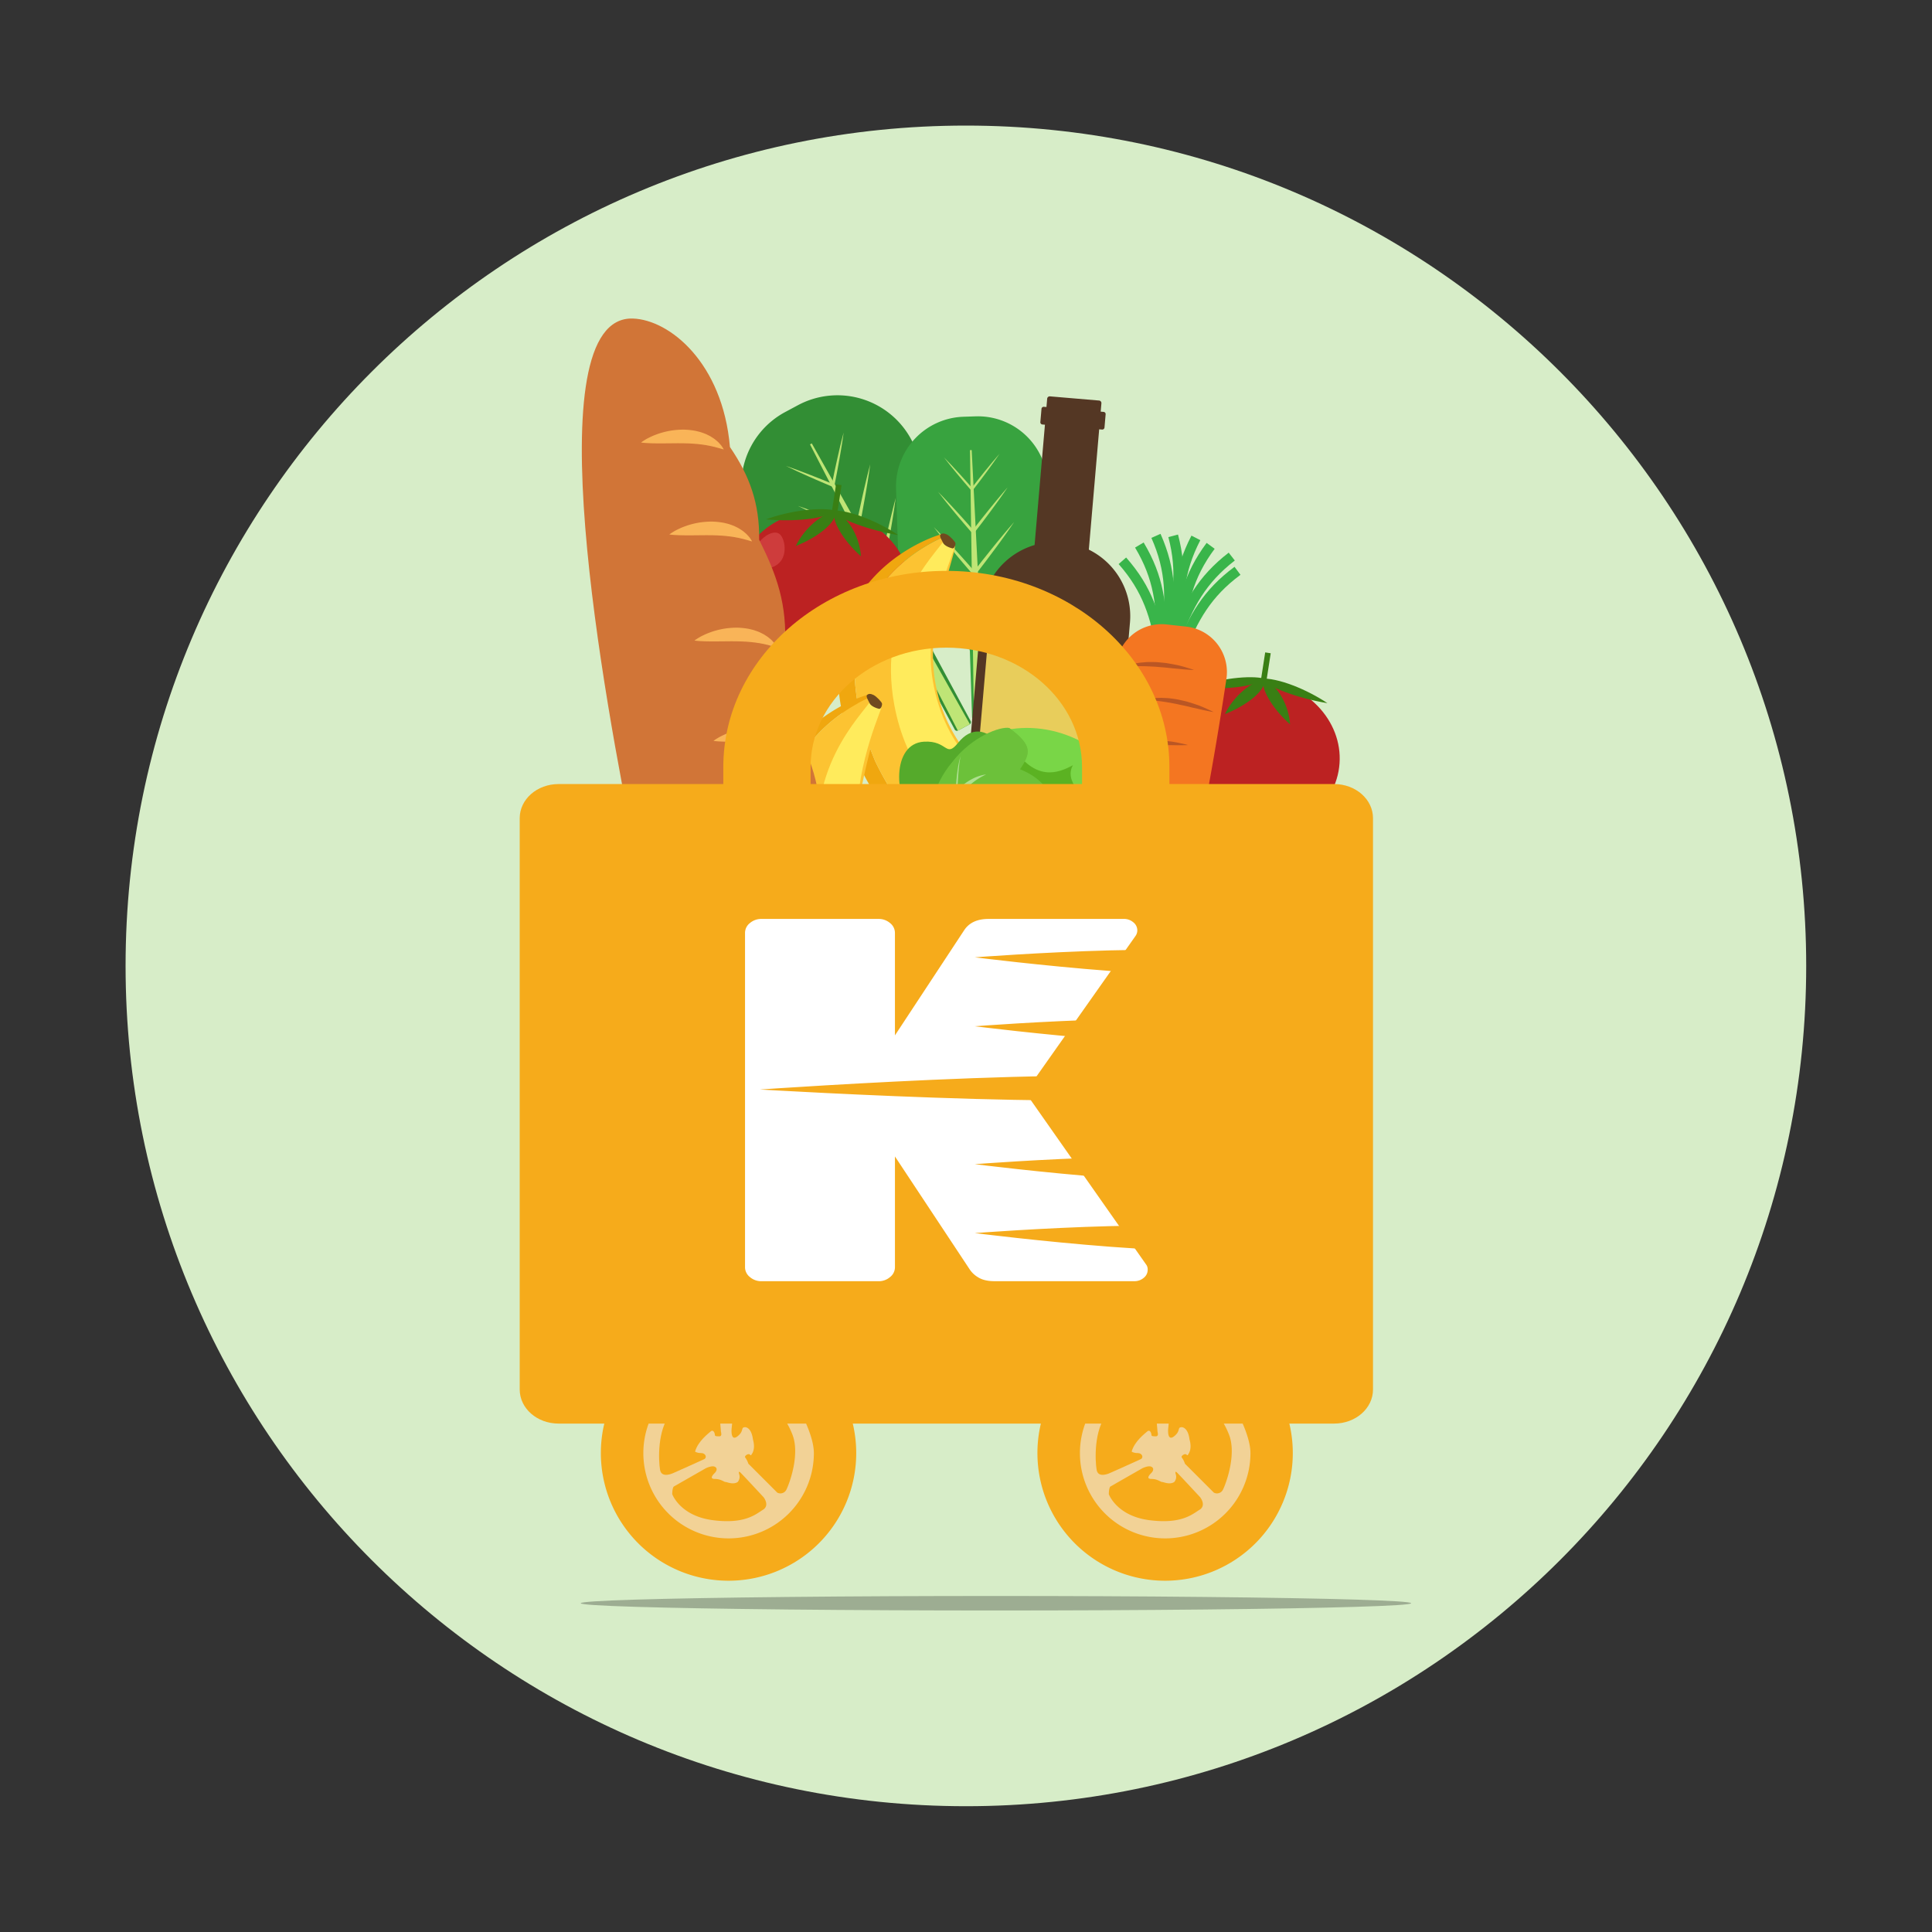 <svg xmlns="http://www.w3.org/2000/svg" xmlns:xlink="http://www.w3.org/1999/xlink" width="360" height="360" viewBox="0 0 1000 1000">
  <rect x="0" y="0" width="1000" height="1000" fill="#333333" stroke="none"/>
  <defs>
    <style>
      .cls-1 {
        clip-path: url(#clip-Green_Step_2_);
      }

      .cls-2 {
        fill: #d7edc8;
      }

      .cls-3 {
        fill: #328e34;
      }

      .cls-4 {
        fill: #bfe576;
      }

      .cls-5 {
        fill: #38a33f;
      }

      .cls-6 {
        fill: #bc2222;
      }

      .cls-7 {
        fill: #397f14;
      }

      .cls-8 {
        fill: #ce3c3c;
      }

      .cls-9 {
        fill: #543724;
      }

      .cls-10 {
        fill: #e8cd5b;
      }

      .cls-11 {
        fill: #ffe35a;
      }

      .cls-12 {
        fill: #f0a70f;
      }

      .cls-13 {
        fill: #fcc332;
      }

      .cls-14 {
        fill: #ffeb5c;
      }

      .cls-15 {
        fill: #704a1f;
      }

      .cls-16 {
        fill: #39b54a;
      }

      .cls-17 {
        fill: #f47621;
      }

      .cls-18 {
        fill: #ba5624;
      }

      .cls-19 {
        fill: #d17537;
      }

      .cls-20 {
        fill: #f9b458;
      }

      .cls-21 {
        fill: #55aa2b;
      }

      .cls-22 {
        fill: #79d647;
      }

      .cls-23 {
        fill: #5bb222;
      }

      .cls-24 {
        fill: #6cc13a;
      }

      .cls-25 {
        fill: #aee090;
      }

      .cls-26, .cls-31 {
        fill: #FFFFFF;
      }

      .cls-26 {
        stroke: #1B9BD9;
        stroke-miterlimit: 10;
        stroke-width: 1.099px;
      }

      .cls-27 {
        fill: #f6ab1b;
      }

      .cls-28 {
        fill: #f2d296;
      }

      .cls-29 {
        fill: rgba(0,0,0,0.27);
      }

      .cls-30 {
        fill: #F6AB1B;
      }

      .cls-32 {
        fill: #F6AB1B;
      }
    </style>
    <clipPath id="clip-Green_Step_2_">
      <rect width="1000" height="1000"/>
    </clipPath>
  </defs>
  <g id="Green_Step_2_" data-name="Green Step_2 " class="cls-1">
    <path id="Path_520" data-name="Path 520" class="cls-2" d="M711.452,789.4c0,240.212-194.731,434.943-434.943,434.943S-158.434,1029.607-158.434,789.4,36.3,354.452,276.509,354.452,711.452,549.183,711.452,789.4" transform="translate(223.434 -289.452)"/>
    <g id="Group_444" data-name="Group 444" transform="matrix(0.998, -0.07, 0.07, 0.998, 269.969, 168.814)">
      <g id="Group_412" data-name="Group 412" transform="translate(107.51 47.003)">
        <g id="Group_400" data-name="Group 400" transform="translate(0 0)">
          <path id="Path_522" data-name="Path 522" class="cls-3" d="M32.209,3.819,25.48,6.843A43.047,43.047,0,0,0,3.832,63.852L19.6,98.726C39.808,143.4,82.3,137.4,82.3,137.4a4.656,4.656,0,0,1,2.343,2.331l16.794,37.131a1.273,1.273,0,0,0,1.682.635l6.189-2.781a1.267,1.267,0,0,0,.636-1.677L93.2,136.022a4.637,4.637,0,0,1-.2-3.282s33.926-24.387,12.18-72.467L89.4,25.4A43.3,43.3,0,0,0,32.209,3.819Z" transform="translate(0 0)"/>
          <g id="Group_391" data-name="Group 391" transform="translate(37.055 24.015)">
            <g id="Group_390" data-name="Group 390" transform="translate(0)">
              <path id="Path_523" data-name="Path 523" class="cls-4" d="M.967,0,72.4,150.631l-6.457,2.9L0,.435Z" transform="translate(0)"/>
            </g>
          </g>
          <g id="Group_393" data-name="Group 393" transform="translate(23.796 19.561)">
            <g id="Group_392" data-name="Group 392" transform="translate(0)">
              <path id="Path_524" data-name="Path 524" class="cls-4" d="M0,15.107c2.04.853,4.056,1.757,6.07,2.661s4.017,1.834,6.01,2.781,3.985,1.9,5.972,2.856,3.958,1.95,5.939,2.923l-1,.443c.61-2.248,1.247-4.488,1.869-6.732.653-2.236,1.282-4.478,1.957-6.708s1.348-4.46,2.044-6.684l1.071-3.329Q30.481,1.654,31.054,0q-.349,1.715-.728,3.422l-.774,3.41c-.534,2.268-1.078,4.534-1.645,6.793s-1.155,4.513-1.733,6.769c-.608,2.248-1.2,4.5-1.82,6.745l-.23.832-.765-.39c-1.966-1-3.941-1.983-5.9-3s-3.921-2.025-5.866-3.068C9.643,20.485,7.7,19.428,5.767,18.369S1.905,16.229,0,15.107Z" transform="translate(0)"/>
            </g>
          </g>
          <g id="Group_395" data-name="Group 395" transform="translate(28.622 36.907)">
            <g id="Group_394" data-name="Group 394">
              <path id="Path_525" data-name="Path 525" class="cls-4" d="M0,18.878q1.909.805,3.8,1.638L7.584,22.2l3.762,1.723c1.257.57,2.5,1.167,3.748,1.751s2.5,1.167,3.737,1.771l3.725,1.8c1.244.593,2.477,1.209,3.713,1.819l3.707,1.833-1.244.553c.371-1.407.777-2.8,1.163-4.207l1.173-4.2c.815-2.794,1.6-5.6,2.445-8.382l1.259-4.181L36.065,8.3,37.4,4.144Q38.081,2.067,38.8,0q-.436,2.143-.91,4.275l-.966,4.261-1.01,4.248-1.046,4.239c-.693,2.827-1.443,5.638-2.164,8.457L31.57,29.7c-.382,1.4-.744,2.813-1.141,4.213l-.294,1.034-.95-.481L25.5,32.594c-1.229-.623-2.461-1.241-3.682-1.881l-3.67-1.9c-1.226-.63-2.439-1.285-3.658-1.929s-2.439-1.286-3.647-1.949L7.207,22.954,3.592,20.939Q1.786,19.927,0,18.878Z"/>
            </g>
          </g>
          <g id="Group_397" data-name="Group 397" transform="translate(34.554 55.201)">
            <g id="Group_396" data-name="Group 396" transform="translate(0)">
              <path id="Path_526" data-name="Path 526" class="cls-4" d="M0,21.8q2.2.93,4.393,1.892c1.461.637,2.91,1.3,4.366,1.947L13.1,27.627c1.45.659,2.885,1.348,4.327,2.023S20.315,31,21.745,31.7l4.3,2.074c1.437.685,2.861,1.4,4.288,2.1l4.28,2.116-1.436.638c.428-1.625.9-3.238,1.343-4.858l1.355-4.855,1.4-4.842c.466-1.614.933-3.229,1.422-4.837L40.152,14.4l1.5-4.817.77-2.4.776-2.4Q43.976,2.386,44.8,0q-.5,2.475-1.05,4.938L43.2,7.4l-.561,2.459-1.166,4.906-1.208,4.895c-.4,1.633-.818,3.26-1.24,4.886l-1.26,4.88-1.307,4.867c-.441,1.621-.86,3.249-1.319,4.865L34.8,40.35,33.7,39.8l-4.259-2.157c-1.42-.719-2.842-1.433-4.251-2.172l-4.239-2.2c-1.416-.727-2.817-1.484-4.224-2.228s-2.816-1.485-4.212-2.251L8.321,26.5c-1.391-.776-2.789-1.538-4.174-2.326S1.377,22.6,0,21.8Z" transform="translate(0)"/>
            </g>
          </g>
          <g id="Group_399" data-name="Group 399" transform="translate(37.872 71.26)">
            <g id="Group_398" data-name="Group 398" transform="translate(0 0)">
              <path id="Path_527" data-name="Path 527" class="cls-4" d="M0,26.719c1.8.753,3.6,1.533,5.384,2.319s3.567,1.592,5.351,2.386L13.4,32.641l2.66,1.222c1.778.807,3.537,1.652,5.3,2.479s3.536,1.652,5.289,2.508l5.272,2.543c.877.426,1.76.842,2.632,1.278l2.623,1.3,5.246,2.594-1.76.783c.525-1.991,1.1-3.969,1.646-5.955l1.661-5.951L45.692,29.5c.571-1.979,1.143-3.957,1.743-5.928l1.782-5.918,1.833-5.9.944-2.945c.318-.981.623-1.965.951-2.943C53.588,3.907,54.236,1.948,54.919,0c-.405,2.024-.844,4.039-1.287,6.052-.216,1.009-.455,2.011-.68,3.016l-.688,3.015L50.834,18.1l-1.481,6c-.488,2-1,4-1.519,5.989l-1.545,5.983-1.6,5.967c-.541,1.987-1.054,3.982-1.617,5.963l-.415,1.463-1.344-.681L36.09,46.135l-2.61-1.322c-.872-.436-1.734-.893-2.6-1.341l-5.2-2.7c-1.736-.89-3.452-1.819-5.177-2.73s-3.452-1.82-5.163-2.759l-2.573-1.4-2.57-1.4c-1.7-.951-3.419-1.885-5.117-2.851S1.684,27.711,0,26.719Z" transform="translate(0 0)"/>
            </g>
          </g>
        </g>
        <g id="Group_411" data-name="Group 411" transform="translate(78.63 15.73)">
          <path id="Path_528" data-name="Path 528" class="cls-5" d="M44.851.253,38.688.025a36.089,36.089,0,0,0-37.45,34.66L.05,66.632C-1.472,107.552,32.57,118.79,32.57,118.79a3.874,3.874,0,0,1,.884,2.614L32.19,155.416a1.062,1.062,0,0,0,1.021,1.1l5.671.209a1.062,1.062,0,0,0,1.1-1.017L41.245,121.8a3.876,3.876,0,0,1,1.068-2.534S76.8,113.571,78.435,69.53l1.187-31.947A36.067,36.067,0,0,0,44.851.253Z" transform="translate(0 0)"/>
          <g id="Group_402" data-name="Group 402" transform="translate(33.103 17.49)">
            <g id="Group_401" data-name="Group 401" transform="translate(0)">
              <path id="Path_529" data-name="Path 529" class="cls-4" d="M8.573.033,5.915,139.239,0,139.02,7.687,0Z" transform="translate(0)"/>
            </g>
          </g>
          <g id="Group_404" data-name="Group 404" transform="translate(27.058 20.231)">
            <g id="Group_403" data-name="Group 403" transform="translate(0)">
              <path id="Path_530" data-name="Path 530" class="cls-4" d="M0,0C1.21,1.394,2.382,2.817,3.553,4.24S5.876,7.1,7.016,8.546s2.275,2.9,3.407,4.349,2.237,2.925,3.357,4.387l-.91-.038L16.778,12.9c1.322-1.432,2.629-2.878,3.964-4.3s2.671-2.84,4.021-4.247,2.715-2.8,4.114-4.165c-1.2,1.544-2.435,3.049-3.67,4.559s-2.5,2.995-3.763,4.476-2.547,2.951-3.819,4.426l-3.876,4.376-.479.542-.43-.579c-1.1-1.477-2.212-2.944-3.3-4.431S7.361,10.59,6.294,9.089s-2.136-3-3.192-4.51S1.009,1.545,0,0Z" transform="translate(0)"/>
            </g>
          </g>
          <g id="Group_406" data-name="Group 406" transform="translate(22.802 37.824)">
            <g id="Group_405" data-name="Group 405" transform="translate(0)">
              <path id="Path_531" data-name="Path 531" class="cls-4" d="M0,0C1.511,1.742,2.975,3.519,4.438,5.3s2.9,3.573,4.327,5.381c.713.9,1.435,1.8,2.137,2.71l2.119,2.724c.71.905,1.4,1.822,2.1,2.737l2.092,2.744-1.137-.046c.8-.916,1.626-1.812,2.438-2.719l2.444-2.713c1.651-1.79,3.284-3.6,4.954-5.369S29.252,7.2,30.938,5.439L33.489,2.82q1.282-1.3,2.588-2.585Q34.953,1.678,33.8,3.1L31.492,5.931q-2.333,2.812-4.7,5.592c-1.572,1.859-3.182,3.686-4.772,5.53L19.6,19.788c-.809.909-1.606,1.83-2.425,2.731l-.6.666-.532-.712-2.065-2.764c-.688-.922-1.38-1.84-2.055-2.771L9.882,14.153c-.683-.925-1.347-1.865-2.019-2.8C6.515,9.49,5.194,7.606,3.875,5.719S1.26,1.93,0,0Z" transform="translate(0)"/>
            </g>
          </g>
          <g id="Group_408" data-name="Group 408" transform="translate(19.337 55.903)">
            <g id="Group_407" data-name="Group 407">
              <path id="Path_532" data-name="Path 532" class="cls-4" d="M0,0Q1.3,1.513,2.583,3.043L5.125,6.116l2.511,3.1c.84,1.03,1.658,2.077,2.485,3.116s1.658,2.077,2.468,3.129L15.036,18.6c.82,1.045,1.621,2.1,2.427,3.16l2.415,3.168-1.313-.054c.926-1.057,1.878-2.092,2.816-3.139L24.2,18.607c1.906-2.066,3.792-4.152,5.72-6.2L32.812,9.33l2.914-3.052,2.947-3.023Q40.153,1.75,41.662.269q-1.3,1.666-2.626,3.307l-2.669,3.27-2.7,3.241L30.938,13.3c-1.816,2.147-3.674,4.257-5.511,6.385l-2.792,3.16C21.7,23.9,20.78,24.964,19.834,26l-.7.769-.614-.822-2.385-3.192c-.794-1.064-1.593-2.125-2.373-3.2L11.41,16.343c-.789-1.068-1.555-2.153-2.332-3.231S7.524,10.958,6.764,9.867L4.474,6.6,2.216,3.318Q1.093,1.67,0,0Z"/>
            </g>
          </g>
          <g id="Group_410" data-name="Group 410" transform="translate(14.004 72.835)">
            <g id="Group_409" data-name="Group 409" transform="translate(0)">
              <path id="Path_533" data-name="Path 533" class="cls-4" d="M0,0Q1.6,1.853,3.167,3.73C4.217,4.977,5.243,6.242,6.282,7.5l3.077,3.8c1.03,1.262,2.032,2.546,3.047,3.819s2.031,2.546,3.025,3.836l3,3.855c1,1.281,1.987,2.579,2.974,3.873l2.961,3.884L22.757,30.5c1.135-1.3,2.3-2.564,3.452-3.848l3.46-3.84L33.167,19c1.165-1.27,2.331-2.539,3.514-3.792l3.539-3.77L43.791,7.7l1.8-1.855L47.4,3.992l1.822-1.839L51.068.333l-1.6,2.036-1.62,2.018L46.215,6.393l-1.638,2-3.311,3.973L37.922,16.31c-1.111,1.318-2.24,2.62-3.37,3.921l-3.385,3.906L27.745,28.01C26.6,29.3,25.472,30.6,24.313,31.875l-.856.941L22.7,31.809,19.781,27.9c-.974-1.3-1.953-2.6-2.909-3.923l-2.885-3.941c-.968-1.309-1.906-2.64-2.859-3.961s-1.906-2.641-2.837-3.977l-2.807-4C4.563,6.751,3.628,5.418,2.717,4.066S.9,1.363,0,0Z" transform="translate(0)"/>
            </g>
          </g>
        </g>
      </g>
      <g id="Group_415" data-name="Group 415" transform="translate(101.477 93.024)">
        <path id="Path_534" data-name="Path 534" class="cls-6" d="M89.1,49.32C84.739,71.183,61.413,84.982,37,80.141S-3.656,53.652.709,31.789,28.4-3.874,52.808.968,93.467,27.457,89.1,49.32Z" transform="translate(0 12.689)"/>
        <g id="Group_414" data-name="Group 414" transform="translate(17.669 0)">
          <path id="Path_535" data-name="Path 535" class="cls-7" d="M36.007,1.354C28.7-.953,12.921-.345,0,3.435,13.864,5.689,30.546,5.567,36.007,1.354Z" transform="translate(0 12.109)"/>
          <path id="Path_536" data-name="Path 536" class="cls-7" d="M21.754,0C14.729.861,4.907,7.883,0,16.66,11.3,13.066,22.182,6.125,21.754,0Z" transform="translate(14.436 13.697)"/>
          <path id="Path_537" data-name="Path 537" class="cls-7" d="M.372,0c-1.8,4.463,3.048,15.132,12.143,24.47C12.616,15.609,8.307,4.428.372,0Z" transform="translate(35.147 13.564)"/>
          <path id="Path_538" data-name="Path 538" class="cls-7" d="M0,0C3.986,4.677,18.528,11.486,33.916,15.133,24.1,7.51,9.28,0,0,0Z" transform="translate(33.789 13.313)"/>
          <g id="Group_413" data-name="Group 413" transform="translate(34.071 0)">
            <path id="Path_539" data-name="Path 539" class="cls-7" d="M2.821,15.374,0,14.735,3.357,0,6.179.639Z"/>
          </g>
        </g>
        <path id="Path_540" data-name="Path 540" class="cls-8" d="M14.9,14.973c-3.856,4.383-11.232,3.882-13.647,1.77S.01,9.367,3.866,4.987,12.8-1.236,15.22.875,18.76,10.592,14.9,14.973Z" transform="translate(8.855 22.678)"/>
      </g>
      <g id="Group_1664" data-name="Group 1664" transform="translate(316.868 195.298)">
        <path id="Path_534-2" data-name="Path 534" class="cls-6" d="M89.1,49.32C84.739,71.183,61.413,84.982,37,80.141S-3.656,53.652.709,31.789,28.4-3.874,52.808.968,93.467,27.457,89.1,49.32Z" transform="translate(0 12.689)"/>
        <g id="Group_414-2" data-name="Group 414" transform="translate(17.669 0)">
          <path id="Path_535-2" data-name="Path 535" class="cls-7" d="M36.007,1.354C28.7-.953,12.921-.345,0,3.435,13.864,5.689,30.546,5.567,36.007,1.354Z" transform="translate(0 12.109)"/>
          <path id="Path_536-2" data-name="Path 536" class="cls-7" d="M21.754,0C14.729.861,4.907,7.883,0,16.66,11.3,13.066,22.182,6.125,21.754,0Z" transform="translate(14.436 13.697)"/>
          <path id="Path_537-2" data-name="Path 537" class="cls-7" d="M.372,0c-1.8,4.463,3.048,15.132,12.143,24.47C12.616,15.609,8.307,4.428.372,0Z" transform="translate(35.147 13.564)"/>
          <path id="Path_538-2" data-name="Path 538" class="cls-7" d="M0,0C3.986,4.677,18.528,11.486,33.916,15.133,24.1,7.51,9.28,0,0,0Z" transform="translate(33.789 13.313)"/>
          <g id="Group_413-2" data-name="Group 413" transform="translate(34.071 0)">
            <path id="Path_539-2" data-name="Path 539" class="cls-7" d="M2.821,15.374,0,14.735,3.357,0,6.179.639Z"/>
          </g>
        </g>
        <path id="Path_540-2" data-name="Path 540" class="cls-8" d="M14.9,14.973c-3.856,4.383-11.232,3.882-13.647,1.77S.01,9.367,3.866,4.987,12.8-1.236,15.22.875,18.76,10.592,14.9,14.973Z" transform="translate(8.855 22.678)"/>
      </g>
      <g id="Group_416" data-name="Group 416" transform="translate(208.584 55.346)">
        <path id="Path_541" data-name="Path 541" class="cls-9" d="M76.08,80.528l9.7-61.721,1.488.232a1.151,1.151,0,0,0,1.316-.956l1.069-6.8a1.148,1.148,0,0,0-.959-1.312L87.2,9.737l.672-4.274A1.324,1.324,0,0,0,86.767,3.95L61.567.016a1.329,1.329,0,0,0-1.518,1.1l-.671,4.274-1.313-.2a1.15,1.15,0,0,0-1.315.956l-1.069,6.8a1.148,1.148,0,0,0,.959,1.312l1.313.205-9.7,61.722a38.458,38.458,0,0,0-29.7,31.543L0,225.823l76.123,11.885L94.68,119.614A38.369,38.369,0,0,0,76.08,80.528Z" transform="translate(0 0)"/>
        <rect id="Rectangle_288" data-name="Rectangle 288" class="cls-10" width="75.041" height="68.373" transform="translate(9.311 196.115) rotate(-81.043)"/>
      </g>
      <g id="Group_417" data-name="Group 417" transform="translate(150.439 122.255)">
        <path id="Path_542" data-name="Path 542" class="cls-11" d="M12.895,5.7c7.245,6.9,26.594,13.656,35.572,15.115,5.194.844,9.808.1,13.055.081a9.4,9.4,0,0,1,1.1-1.128,12.307,12.307,0,0,1,1.146-1.559c-3.052-.8-8.838.787-15.57-.306C39.218,16.446,19.869,9.686,12.625,2.789,8.844-.809,5.559-.592,3.052,1.552A22.642,22.642,0,0,0,.27,16.187,22.869,22.869,0,0,1,3.321,4.466C5.829,2.321,9.115,2.1,12.895,5.7Z" transform="translate(103.022 161.594)"/>
        <path id="Path_543" data-name="Path 543" class="cls-12" d="M16.317,114.67C-10.762,33.626,42.292,7.273,61.04.906A3.829,3.829,0,0,0,58.42.012c-2.814.259-82.9,19.6-50.871,115.466,27.829,69.412,79.125,74.693,96.808,71.163C82.135,186.8,40.424,174.8,16.317,114.67Z" transform="translate(0 0.424)"/>
        <path id="Path_544" data-name="Path 544" class="cls-12" d="M59.8,32.576c-2.351-2.925-5.606-6.946-11.264-8.359-9.554-2.384-26.73-5.7-39.644-3.694C.668,21.8.62,7.337,5.2,0-1.382,5.621-2.6,24.539,6.749,23.087c12.915-2.005,30.09,1.311,39.645,3.695C54.922,28.91,58,36.981,60.738,38.264A22.033,22.033,0,0,1,59.8,32.576Z" transform="translate(100.879 163.146)"/>
        <path id="Path_545" data-name="Path 545" class="cls-13" d="M7.549,113.764c24.107,60.128,65.818,72.13,88.039,71.971a14.994,14.994,0,0,0,5.357-1.894c5.449-2.461,7.861-10.821,7.867-11.715.043-7.2.574-17.538-16.684-26.758C79.266,138.5,30.694,109.041,42.988,47.6,51,18.569,57.753,6.413,56.274,4.59c-.99-1.22-2.36-3.372-4-4.59C33.523,6.367-19.53,32.72,7.549,113.764Z" transform="translate(8.768 1.33)"/>
        <path id="Path_546" data-name="Path 546" class="cls-11" d="M0,1.558A6.178,6.178,0,0,1,2.066.338,3.841,3.841,0,0,0,1.171,0,12.448,12.448,0,0,0,0,1.558Z" transform="translate(165.618 179.804)"/>
        <path id="Path_547" data-name="Path 547" class="cls-13" d="M6.475,19.163c12.914-2.006,30.09,1.309,39.644,3.693,5.659,1.413,8.913,5.434,11.264,8.359-.2-5.352,1.451-10.346,3.846-13.23-3.247.021-7.836.763-13.03-.081C39.221,16.446,19.872,9.686,12.627,2.79,8.847-.809,5.561-.592,3.053,1.553A22.863,22.863,0,0,0,0,13.274C.69,17.059,2.735,19.743,6.475,19.163Z" transform="translate(103.29 164.508)"/>
        <path id="Path_548" data-name="Path 548" class="cls-14" d="M32.376.116C26.954,7.581-5.044,33.416.684,83.387c7.424,64.773,66.422,79.885,73.091,81.685,11.421,3.084,23.879-6.1-.859-20.868-25.957-15.5-47.669-35.075-51.481-71.827C18.359,42.734,34.947,10.486,37.318,4.844,38.156,2.848,37.54-.686,32.376.116Z" transform="translate(27.531 3.406)"/>
        <path id="Path_549" data-name="Path 549" class="cls-15" d="M5.9,8.03C7,8.342,7.779,6.18,7.657,5.384S5.079,1.533,3.6.686,1.077-.22.234.489c-.808.677.723,3.365.948,4.1C1.785,6.546,5.1,7.8,5.9,8.03Z" transform="translate(57.948 0)"/>
        <path id="Path_550" data-name="Path 550" class="cls-15" d="M.97,21.268a1.569,1.569,0,0,0,.983.165c3.054-.607,7.628-16.046,6.279-20A2.494,2.494,0,0,0,7.036,0C2.156,1.592-1.935,11.859.97,21.268Z" transform="translate(160.647 180.142)"/>
      </g>
      <g id="Group_1665" data-name="Group 1665" transform="translate(106.741 202.402)">
        <path id="Path_542-2" data-name="Path 542" class="cls-11" d="M12.895,5.7c7.245,6.9,26.594,13.656,35.572,15.115,5.194.844,9.808.1,13.055.081a9.4,9.4,0,0,1,1.1-1.128,12.307,12.307,0,0,1,1.146-1.559c-3.052-.8-8.838.787-15.57-.306C39.218,16.446,19.869,9.686,12.625,2.789,8.844-.809,5.559-.592,3.052,1.552A22.642,22.642,0,0,0,.27,16.187,22.869,22.869,0,0,1,3.321,4.466C5.829,2.321,9.115,2.1,12.895,5.7Z" transform="translate(103.022 161.594)"/>
        <path id="Path_543-2" data-name="Path 543" class="cls-12" d="M16.317,114.67C-10.762,33.626,42.292,7.273,61.04.906A3.829,3.829,0,0,0,58.42.012c-2.814.259-82.9,19.6-50.871,115.466,27.829,69.412,79.125,74.693,96.808,71.163C82.135,186.8,40.424,174.8,16.317,114.67Z" transform="translate(0 0.424)"/>
        <path id="Path_544-2" data-name="Path 544" class="cls-12" d="M59.8,32.576c-2.351-2.925-5.606-6.946-11.264-8.359-9.554-2.384-26.73-5.7-39.644-3.694C.668,21.8.62,7.337,5.2,0-1.382,5.621-2.6,24.539,6.749,23.087c12.915-2.005,30.09,1.311,39.645,3.695C54.922,28.91,58,36.981,60.738,38.264A22.033,22.033,0,0,1,59.8,32.576Z" transform="translate(100.879 163.146)"/>
        <path id="Path_545-2" data-name="Path 545" class="cls-13" d="M7.549,113.764c24.107,60.128,65.818,72.13,88.039,71.971a14.994,14.994,0,0,0,5.357-1.894c5.449-2.461,7.861-10.821,7.867-11.715.043-7.2.574-17.538-16.684-26.758C79.266,138.5,30.694,109.041,42.988,47.6,51,18.569,57.753,6.413,56.274,4.59c-.99-1.22-2.36-3.372-4-4.59C33.523,6.367-19.53,32.72,7.549,113.764Z" transform="translate(8.768 1.33)"/>
        <path id="Path_546-2" data-name="Path 546" class="cls-11" d="M0,1.558A6.178,6.178,0,0,1,2.066.338,3.841,3.841,0,0,0,1.171,0,12.448,12.448,0,0,0,0,1.558Z" transform="translate(165.618 179.804)"/>
        <path id="Path_547-2" data-name="Path 547" class="cls-13" d="M6.475,19.163c12.914-2.006,30.09,1.309,39.644,3.693,5.659,1.413,8.913,5.434,11.264,8.359-.2-5.352,1.451-10.346,3.846-13.23-3.247.021-7.836.763-13.03-.081C39.221,16.446,19.872,9.686,12.627,2.79,8.847-.809,5.561-.592,3.053,1.553A22.863,22.863,0,0,0,0,13.274C.69,17.059,2.735,19.743,6.475,19.163Z" transform="translate(103.29 164.508)"/>
        <path id="Path_548-2" data-name="Path 548" class="cls-14" d="M32.376.116C26.954,7.581-5.044,33.416.684,83.387c7.424,64.773,66.422,79.885,73.091,81.685,11.421,3.084,23.879-6.1-.859-20.868-25.957-15.5-47.669-35.075-51.481-71.827C18.359,42.734,34.947,10.486,37.318,4.844,38.156,2.848,37.54-.686,32.376.116Z" transform="translate(27.531 3.406)"/>
        <path id="Path_549-2" data-name="Path 549" class="cls-15" d="M5.9,8.03C7,8.342,7.779,6.18,7.657,5.384S5.079,1.533,3.6.686,1.077-.22.234.489c-.808.677.723,3.365.948,4.1C1.785,6.546,5.1,7.8,5.9,8.03Z" transform="translate(57.948 0)"/>
        <path id="Path_550-2" data-name="Path 550" class="cls-15" d="M.97,21.268a1.569,1.569,0,0,0,.983.165c3.054-.607,7.628-16.046,6.279-20A2.494,2.494,0,0,0,7.036,0C2.156,1.592-1.935,11.859.97,21.268Z" transform="translate(160.647 180.142)"/>
      </g>
      <g id="Group_427" data-name="Group 427" transform="translate(282.873 130.315)">
        <g id="Group_426" data-name="Group 426" transform="translate(16.652 0)">
          <g id="Group_418" data-name="Group 418" transform="translate(9.078 3.85)">
            <path id="Path_551" data-name="Path 551" class="cls-16" d="M7.461,52.078C9.238,33.4,8.588,19.268,0,2.321L4.61,0c9.151,18.056,9.861,32.947,7.993,52.564Z"/>
          </g>
          <g id="Group_419" data-name="Group 419" transform="translate(0 10.969)">
            <path id="Path_552" data-name="Path 552" class="cls-16" d="M16.442,50.687C14.772,32,11.545,18.222,0,3.121L4.109,0c12.3,16.089,15.725,30.6,17.479,50.229Z"/>
          </g>
          <g id="Group_420" data-name="Group 420" transform="translate(17.851 0)">
            <path id="Path_553" data-name="Path 553" class="cls-16" d="M6.465,53.141l-5.048-1.1C5.431,33.71,6.486,19.6,0,1.754L4.857,0C11.768,19.02,10.68,33.889,6.465,53.141Z"/>
          </g>
          <g id="Group_421" data-name="Group 421" transform="translate(19.948 1.004)">
            <path id="Path_554" data-name="Path 554" class="cls-16" d="M4.8,52.711,0,50.82C6.91,33.367,10.221,19.612,6.69.955L11.766,0C15.529,19.879,12.062,34.381,4.8,52.711Z"/>
          </g>
          <g id="Group_422" data-name="Group 422" transform="translate(24.33 12.179)">
            <path id="Path_555" data-name="Path 555" class="cls-16" d="M4.718,43.955,0,41.858C8.051,23.86,16.01,11.24,32.884,0l2.87,4.281C19.919,14.831,12.384,26.817,4.718,43.955Z"/>
          </g>
          <g id="Group_423" data-name="Group 423" transform="translate(25.979 19.702)">
            <path id="Path_556" data-name="Path 556" class="cls-16" d="M4.675,43.373,0,41.181C8.415,23.35,16.632,10.9,33.731,0l2.783,4.339C20.466,14.564,12.688,26.394,4.675,43.373Z"/>
          </g>
          <g id="Group_424" data-name="Group 424" transform="translate(25.872 6.335)">
            <path id="Path_557" data-name="Path 557" class="cls-16" d="M5.111,49.906,0,49.159C2.87,29.661,7.115,15.367,20.313,0l3.924,3.349C11.851,17.772,7.845,31.341,5.111,49.906Z"/>
          </g>
          <g id="Group_425" data-name="Group 425" transform="translate(26.438 2.04)">
            <path id="Path_558" data-name="Path 558" class="cls-16" d="M.03,51.769C-.273,32.065,1.617,17.278,12.173,0l4.412,2.679C6.679,18.894,4.907,32.928,5.194,51.69Z" transform="translate(0)"/>
          </g>
        </g>
        <path id="Path_559" data-name="Path 559" class="cls-17" d="M8.551,195.5C-8.88,192.338,4.626,73.3,11.479,20.611A23.713,23.713,0,0,1,39.264.388L49.221,2.2A23.652,23.652,0,0,1,68.13,30.589C56.63,82.27,28.359,199.1,8.551,195.5Z" transform="translate(0 46.605)"/>
        <path id="Path_560" data-name="Path 560" class="cls-18" d="M0,1.047.41.981c.266-.036.659-.1,1.156-.161S2.674.691,3.361.594,4.821.39,5.669.3,7.458.133,8.446.058C9.437.024,10.487.01,11.574,0c.545-.022,1.093.037,1.649.07S14.344.149,14.911.2s1.144.075,1.713.154L18.33.612c1.137.188,2.274.372,3.389.579,1.1.253,2.179.525,3.221.792s2.044.541,2.992.806c.94.288,1.817.605,2.629.888,1.618.581,2.954,1.1,3.882,1.485.466.185.826.351,1.073.456l.376.17-.414-.036c-.268-.029-.665-.059-1.162-.125-1-.116-2.415-.31-4.1-.587L27.51,4.566c-.963-.143-1.976-.3-3.019-.481s-2.12-.369-3.208-.585c-1.1-.147-2.2-.322-3.314-.493L16.31,2.731c-.553-.079-1.1-.133-1.65-.2-1.092-.113-2.166-.3-3.21-.388S9.4,1.964,8.433,1.874C7.466,1.822,6.551,1.761,5.7,1.7s-1.65-.12-2.345-.181c-.7-.043-1.3-.152-1.8-.217S.674,1.159.407,1.118Z" transform="translate(15.83 65.69)"/>
        <path id="Path_561" data-name="Path 561" class="cls-18" d="M0,.024.414.011C.683.01,1.081-.006,1.582,0S2.7.016,3.39.008,4.864-.006,5.718.015,7.514.08,8.5.134c.988.094,2.03.215,3.108.352.544.049,1.079.178,1.627.282s1.1.219,1.658.339,1.125.222,1.679.374l1.657.48c1.1.334,2.207.663,3.286,1.012,1.058.393,2.092.8,3.089,1.2s1.957.8,2.862,1.187c.9.407,1.723.835,2.491,1.22,1.529.785,2.786,1.472,3.655,1.973.438.243.774.455,1.006.591l.351.217-.407-.089c-.262-.064-.651-.145-1.137-.273-.975-.244-2.354-.62-3.987-1.112l-2.622-.82c-.938-.266-1.92-.554-2.932-.867s-2.053-.64-3.1-.993c-1.07-.288-2.145-.6-3.223-.917L15.953,3.8c-.538-.149-1.076-.274-1.609-.411-1.069-.254-2.108-.58-3.132-.8S9.2,2.148,8.254,1.934C7.3,1.758,6.4,1.579,5.569,1.405s-1.621-.332-2.3-.482C2.58.791,2,.606,1.514.477S.652.223.394.149Z" transform="translate(25.348 84.541)"/>
        <path id="Path_562" data-name="Path 562" class="cls-18" d="M0,2.054l.4-.1C.666,1.9,1.05,1.8,1.542,1.7s1.093-.219,1.77-.371S4.75,1.009,5.59.852,7.359.54,8.337.385C9.324.272,10.368.172,11.451.08,11.993.015,12.543.028,13.1.017S14.223,0,14.794,0s1.146-.018,1.719.015l1.722.123c1.148.1,2.3.188,3.424.3,1.118.163,2.215.348,3.275.529s2.081.373,3.048.562c.961.211,1.861.457,2.692.674,1.662.448,3.035.858,3.99,1.165.479.147.852.284,1.106.368l.39.139-.416,0c-.269-.008-.668-.006-1.169-.03-1-.035-2.431-.115-4.132-.255L27.705,3.34c-.971-.065-1.993-.141-3.048-.235s-2.142-.2-3.244-.323c-1.105-.058-2.224-.144-3.344-.224l-1.676-.142c-.557-.033-1.11-.043-1.66-.066-1.1-.025-2.184-.126-3.231-.127S9.44,2.21,8.474,2.2c-.968.026-1.887.04-2.737.044s-1.654.013-2.352.009c-.7.013-1.307-.046-1.807-.071s-.9-.068-1.164-.087Z" transform="translate(9.785 106.126)"/>
        <path id="Path_563" data-name="Path 563" class="cls-18" d="M0,.66.411.61C.679.585,1.074.532,1.574.495s1.11-.087,1.8-.157S4.841.191,5.693.134,7.488.037,8.477,0c.992,0,2.041.031,3.128.068.546,0,1.091.08,1.645.135s1.117.118,1.683.188,1.14.119,1.705.22l1.693.327c1.129.232,2.259.46,3.363.71,1.091.3,2.158.609,3.188.917s2.022.62,2.958.923c.929.324,1.793.675,2.592.989,1.6.643,2.909,1.214,3.821,1.634.458.2.811.383,1.054.5l.37.185-.413-.052c-.267-.04-.662-.085-1.157-.17-.993-.155-2.4-.4-4.072-.746l-2.686-.58c-.958-.18-1.964-.377-3-.6s-2.1-.451-3.183-.709c-1.091-.19-2.19-.408-3.292-.621l-1.647-.34c-.549-.1-1.1-.177-1.64-.264C13.5,2.555,12.439,2.326,11.4,2.2s-2.047-.259-3.005-.386c-.964-.09-1.877-.186-2.723-.284s-1.644-.184-2.336-.272c-.7-.069-1.291-.2-1.786-.286S.668.8.4.747Z" transform="translate(14.641 130.692)"/>
        <path id="Path_564" data-name="Path 564" class="cls-18" d="M0,.66.412.611C.68.585,1.074.533,1.574.495s1.11-.086,1.8-.157S4.842.191,5.694.134,7.489.036,8.479,0c.991,0,2.04.031,3.127.068.546,0,1.091.08,1.646.134s1.116.118,1.683.188,1.139.119,1.7.22l1.7.328c1.129.232,2.258.46,3.363.71,1.091.3,2.157.609,3.188.917s2.022.619,2.957.922c.929.325,1.794.675,2.592.99,1.595.643,2.909,1.214,3.822,1.634.459.2.811.384,1.054.5l.37.185-.413-.052C35,6.7,34.6,6.655,34.11,6.571c-.992-.155-2.4-.4-4.072-.746l-2.686-.58c-.958-.18-1.963-.377-3-.6s-2.1-.451-3.183-.708c-1.09-.19-2.19-.408-3.291-.622l-1.648-.341c-.548-.1-1.1-.176-1.639-.264C13.5,2.558,12.44,2.328,11.4,2.2S9.354,1.943,8.4,1.817c-.964-.09-1.877-.186-2.722-.284s-1.644-.185-2.337-.272c-.7-.07-1.291-.2-1.786-.286S.669.8.405.75Z" transform="translate(5.786 156.914)"/>
      </g>
      <g id="Group_430" data-name="Group 430" transform="translate(25.548 0)">
        <path id="Path_568" data-name="Path 568" class="cls-19" d="M13.983,274.517C3.81,197.145-19.1-5.17,32.15.1,51.045,2.045,76.9,26.129,77.613,69.922c9.11,15.629,13.281,30.135,11.719,48.886,7.9,19.117,12.19,34.312,9.378,56.915,10.271,21.72,8.452,35.066,5.828,50.469,7.828,20.154,8.015,40.218,4.013,55.366q.227,4.923.38,9.445C111.827,376.386,35.832,440.693,13.983,274.517Z" transform="translate(0 0)"/>
        <path id="Path_569" data-name="Path 569" class="cls-20" d="M0,5.216S.628,4.794,1.757,4.2c.569-.3,1.241-.656,2.06-1s1.753-.71,2.789-1.08c1.036-.338,2.171-.667,3.383-.985C11.211.864,12.507.582,13.873.4A37.549,37.549,0,0,1,18.132.03a40.888,40.888,0,0,1,4.468.1,36.321,36.321,0,0,1,4.479.7l1.093.249c.361.089.717.214,1.071.318.7.234,1.4.429,2.07.707s1.315.56,1.941.847,1.207.648,1.774.973c.28.17.56.325.825.5s.52.357.764.544c.488.374.973.7,1.4,1.072s.812.746,1.172,1.1l.52.521c.157.182.308.358.448.536.281.353.547.67.774.981l.327.439c.1.148.18.3.262.433a16.172,16.172,0,0,1,.934,1.753s-.759-.227-1.921-.681c-.145-.056-.3-.113-.456-.178l-.516-.168c-.36-.111-.729-.25-1.127-.385-.2-.067-.4-.142-.6-.219l-.657-.19c-.447-.128-.9-.28-1.372-.425s-.982-.257-1.489-.391c-.257-.062-.508-.141-.765-.214s-.535-.113-.807-.172c-.547-.105-1.083-.256-1.649-.365-.573-.094-1.148-.2-1.727-.319s-1.192-.173-1.792-.276-1.217-.177-1.841-.248c-1.232-.187-2.522-.265-3.8-.416-1.3-.071-2.581-.224-3.882-.274-1.288-.105-2.579-.147-3.834-.239s-2.488-.123-3.664-.237C9.377,6.351,8.249,6.259,7.2,6.158c-1.041-.077-2.008-.173-2.878-.282S2.669,5.692,2.03,5.589C.748,5.4,0,5.216,0,5.216Z" transform="translate(31.893 59.158)"/>
        <path id="Path_570" data-name="Path 570" class="cls-20" d="M0,5.216S.628,4.794,1.757,4.2c.569-.3,1.24-.656,2.059-1s1.753-.71,2.79-1.08c1.036-.338,2.17-.667,3.382-.985C11.212.864,12.507.583,13.873.4A37.419,37.419,0,0,1,18.132.03a40.9,40.9,0,0,1,4.468.1,36.333,36.333,0,0,1,4.479.7l1.093.249c.36.088.717.214,1.071.318.7.234,1.4.428,2.069.707s1.316.559,1.941.847,1.207.649,1.773.974c.281.169.56.325.826.5s.52.357.764.543c.488.374.973.7,1.4,1.072s.811.746,1.171,1.1l.521.521c.156.182.308.359.448.536.28.353.547.671.774.981l.327.44c.1.148.18.3.262.433a16.171,16.171,0,0,1,.934,1.753s-.759-.227-1.921-.681c-.145-.057-.3-.113-.455-.178l-.516-.169c-.361-.111-.729-.25-1.127-.385-.2-.067-.4-.142-.6-.219l-.658-.19c-.447-.128-.9-.279-1.371-.424s-.982-.257-1.49-.392c-.257-.062-.508-.142-.765-.214s-.536-.113-.807-.172c-.548-.106-1.083-.256-1.649-.365-.573-.094-1.149-.2-1.727-.319s-1.193-.173-1.792-.276-1.217-.178-1.841-.248c-1.232-.186-2.522-.265-3.8-.416-1.3-.072-2.581-.224-3.881-.275-1.289-.105-2.578-.147-3.834-.239s-2.488-.122-3.665-.236C9.377,6.35,8.25,6.257,7.2,6.157c-1.04-.078-2.008-.173-2.877-.282s-1.654-.184-2.293-.288C.748,5.4,0,5.216,0,5.216Z" transform="translate(43.168 107.641)"/>
        <path id="Path_571" data-name="Path 571" class="cls-20" d="M0,5.216S.628,4.795,1.757,4.2c.569-.3,1.24-.655,2.06-1s1.753-.71,2.789-1.08c1.036-.338,2.171-.667,3.382-.985C11.212.864,12.508.582,13.874.4A37.527,37.527,0,0,1,18.133.03a41.049,41.049,0,0,1,4.468.1,36.522,36.522,0,0,1,4.479.7l1.093.249c.361.088.716.214,1.071.318.7.234,1.4.429,2.07.707s1.315.559,1.941.847,1.207.648,1.773.974c.28.17.56.325.826.5s.519.357.764.543c.488.374.973.7,1.4,1.072s.811.746,1.171,1.1l.52.52c.157.182.308.359.448.536.281.353.547.67.774.981l.327.44c.1.148.18.3.262.433a16.1,16.1,0,0,1,.934,1.753s-.759-.227-1.921-.681c-.145-.056-.3-.112-.455-.178l-.516-.169c-.36-.112-.729-.25-1.127-.385-.2-.067-.4-.142-.6-.219l-.658-.19c-.448-.129-.9-.279-1.371-.424s-.982-.257-1.49-.392c-.257-.061-.508-.141-.765-.214s-.536-.113-.807-.172c-.548-.106-1.083-.256-1.649-.364s-1.149-.2-1.727-.319-1.192-.174-1.791-.277-1.217-.178-1.842-.248c-1.232-.186-2.522-.264-3.8-.416-1.3-.072-2.582-.224-3.882-.274-1.288-.105-2.578-.148-3.834-.239s-2.487-.123-3.664-.237C9.377,6.35,8.249,6.258,7.2,6.158c-1.041-.078-2.008-.173-2.878-.282S2.669,5.692,2.03,5.588C.749,5.4,0,5.216,0,5.216Z" transform="translate(52.29 163.3)"/>
        <path id="Path_572" data-name="Path 572" class="cls-20" d="M0,5.216S.629,4.794,1.757,4.2c.57-.3,1.241-.656,2.06-1s1.753-.71,2.79-1.08c1.036-.338,2.17-.666,3.382-.984C11.212.864,12.507.582,13.873.395A37.438,37.438,0,0,1,18.133.03a40.95,40.95,0,0,1,4.468.1,36.374,36.374,0,0,1,4.478.7l1.094.249c.361.088.717.214,1.071.319.705.233,1.4.428,2.071.706s1.315.56,1.941.847,1.207.649,1.773.974c.28.169.56.324.826.5s.52.357.764.543c.488.375.974.7,1.4,1.073s.812.745,1.171,1.1l.52.521c.157.182.309.359.449.536.281.353.547.671.773.981l.328.44c.1.148.18.3.262.433a16.07,16.07,0,0,1,.934,1.753s-.758-.227-1.921-.681c-.145-.057-.3-.113-.455-.179l-.516-.168c-.361-.112-.729-.251-1.127-.385-.2-.066-.4-.142-.6-.219l-.658-.19c-.447-.128-.9-.28-1.371-.424s-.982-.257-1.49-.392c-.257-.062-.508-.141-.765-.214s-.536-.113-.806-.172c-.548-.106-1.083-.256-1.649-.365-.573-.094-1.149-.2-1.727-.319s-1.192-.173-1.791-.276-1.217-.178-1.841-.248c-1.232-.187-2.522-.266-3.8-.416-1.3-.072-2.582-.224-3.882-.275-1.289-.1-2.579-.147-3.834-.239s-2.488-.123-3.665-.237c-1.178-.057-2.3-.149-3.354-.249-1.04-.077-2.008-.173-2.878-.282S2.669,5.692,2.03,5.588C.748,5.4,0,5.216,0,5.216Z" transform="translate(58.479 215.763)"/>
        <path id="Path_573" data-name="Path 573" class="cls-20" d="M0,5.215S.629,4.794,1.757,4.2c.569-.3,1.24-.655,2.059-1s1.753-.71,2.79-1.08c1.036-.338,2.17-.666,3.383-.984C11.212.864,12.507.582,13.873.4A37.359,37.359,0,0,1,18.133.03a40.948,40.948,0,0,1,4.468.1,36.213,36.213,0,0,1,4.479.7l1.093.248c.361.088.717.214,1.071.318.7.234,1.4.429,2.07.707s1.316.559,1.941.847,1.207.649,1.773.974c.281.169.56.325.826.5s.52.357.765.543c.488.374.973.7,1.4,1.072s.811.746,1.171,1.1l.52.521c.158.182.309.359.449.536.28.353.547.67.774.981q.171.23.327.44c.1.148.18.3.262.433A16.218,16.218,0,0,1,42.45,11.8s-.759-.227-1.921-.681c-.146-.056-.3-.112-.456-.179l-.516-.169c-.36-.111-.729-.251-1.127-.385-.2-.067-.4-.142-.6-.219l-.657-.189c-.448-.128-.9-.28-1.372-.425s-.982-.257-1.489-.391c-.257-.062-.508-.141-.765-.214s-.536-.113-.806-.172c-.548-.106-1.083-.256-1.649-.365s-1.148-.2-1.726-.319-1.192-.173-1.792-.276-1.216-.177-1.84-.248c-1.232-.187-2.522-.265-3.8-.416-1.3-.072-2.581-.224-3.881-.274-1.288-.106-2.579-.148-3.834-.24s-2.488-.123-3.664-.237C9.377,6.35,8.249,6.258,7.2,6.158c-1.04-.078-2.008-.174-2.878-.282S2.669,5.692,2.03,5.588C.749,5.4,0,5.215,0,5.215Z" transform="translate(63.322 273.879)"/>
      </g>
      <g id="Group_443" data-name="Group 443" transform="translate(117.422 266.835)">
        <path id="Path_574" data-name="Path 574" class="cls-21" d="M20.966,70.111C4.935,52.376,16.172,51.214,6.074,41.334c-9.24-9.041-8.99-38.234,8.131-38,12.426.172,10.452,9.462,17.562,1.8S46.684-1.532,52.986,7.56c3.448,4.973-23.7,45.054-23.7,45.054Z" transform="translate(0 0.863)"/>
        <path id="Path_575" data-name="Path 575" class="cls-21" d="M9.041,0c8.714.158,21.511,9.816,18,18.889,4.67,5.3,8.523,6.593,4.862,15.229,3.7,7.211,4.263,10.663-3.254,15.075S-.483,4.237.008,4.437,9.041,0,9.041,0Z" transform="translate(94.914 18.331)"/>
        <path id="Path_576" data-name="Path 576" class="cls-22" d="M98.522,85.515c-16.434,21.638-49.8,24.057-74.522,5.4S-7.441,39.592,8.995,17.952s49.8-24.056,74.521-5.4S114.956,63.876,98.522,85.515Z" transform="translate(16.826 0.686)"/>
        <path id="Path_577" data-name="Path 577" class="cls-23" d="M12.711,0c11.3,20.134,23.119,16,31.073,12.531C38.86,19.25,46.323,32.751,59.334,27.92c1.292,9.965,1.739,12.108,7.73,16.308-12.155-1.357-15.05,2.449-10.929,14.39,4.437,12.861-30.068,3.961-30.068,3.961L6.653,45.119,0,16.738Z" transform="translate(46.424 9.209)"/>
        <path id="Path_578" data-name="Path 578" class="cls-24" d="M43.976.213c11.731,10,10.011,13.859,4.045,21.713C60.352,27.852,69.1,39.532,55.306,52.031S26.448,88.6,13.73,79.583-9.17,38.8,13.137,15.9C24.456,3.01,39.6-1.027,43.976.213Z" transform="translate(14.763 0)"/>
        <path id="Path_579" data-name="Path 579" class="cls-21" d="M0,30.478C11.241,5.96,31.848-1.126,48.15,5.878,56.445-5.042,80.179-.616,79.838,18.071,91.5,17.56,92.62,17.782,97.9,21.435S79.4,60.3,44.768,55.915,0,30.478,0,30.478Z" transform="translate(27.902 48.047)"/>
        <g id="Group_432" data-name="Group 432" transform="translate(61.977 69.245)">
          <g id="Group_431" data-name="Group 431">
            <path id="Path_580" data-name="Path 580" class="cls-25" d="M0,32.678l.558-.17c.363-.106.906-.256,1.568-.476.666-.2,1.461-.5,2.372-.819l1.43-.561,1.559-.668c1.072-.5,2.224-1.036,3.4-1.68,1.192-.617,2.4-1.358,3.641-2.121,1.223-.8,2.469-1.64,3.688-2.561s2.431-1.887,3.571-2.936c1.158-1.027,2.27-2.105,3.308-3.218.531-.546,1.012-1.126,1.516-1.678.47-.577.955-1.135,1.391-1.712.9-1.136,1.692-2.293,2.414-3.412.35-.565.7-1.114,1-1.665.153-.273.314-.539.455-.808l.406-.795c.534-1.04.957-2.029,1.315-2.919.338-.894.637-1.686.826-2.354.212-.665.349-1.2.442-1.564L35.014,0s.008.2.023.58a14.415,14.415,0,0,1-.013,1.65A21,21,0,0,1,34.745,4.8a24.975,24.975,0,0,1-.8,3.271l-.3.9c-.107.3-.233.607-.352.919-.232.63-.534,1.25-.829,1.9a32.154,32.154,0,0,1-2.223,3.884,33.773,33.773,0,0,1-2.91,3.8,38.84,38.84,0,0,1-3.473,3.511,41.336,41.336,0,0,1-3.874,3.056l-1,.684c-.337.222-.683.426-1.021.637-.671.43-1.368.8-2.043,1.178A39.022,39.022,0,0,1,11.865,30.4a36.89,36.89,0,0,1-3.781,1.257c-.6.147-1.172.29-1.719.411L4.8,32.361c-.5.064-.957.131-1.386.178s-.829.066-1.183.1c-.712.069-1.267.038-1.647.049Z"/>
          </g>
        </g>
        <g id="Group_434" data-name="Group 434" transform="translate(77.68 69.644)">
          <g id="Group_433" data-name="Group 433">
            <path id="Path_581" data-name="Path 581" class="cls-25" d="M31.2,10.662q-1.134.585-2.279,1.148c-.377.2-.783.333-1.174.5l-1.187.486c-.4.155-.793.33-1.2.462l-1.208.42c-.806.277-1.611.563-2.428.8l-2.447.742-2.465.679c-.821.228-1.651.419-2.477.631s-1.655.4-2.491.59l-.287.065-.169-.242-2.92-4.187c-.96-1.405-1.933-2.8-2.879-4.216S3.7,5.719,2.762,4.3C1.842,2.865.9,1.449,0,0,1.062,1.334,2.077,2.7,3.117,4.05Q4.65,6.092,6.161,8.15c1.014,1.368,2,2.754,3,4.132l2.958,4.161-.455-.177c1.651-.361,3.3-.761,4.949-1.166l2.469-.617,2.457-.656c.41-.107.821-.214,1.226-.338l1.22-.356,1.223-.35c.412-.108.8-.261,1.207-.386l1.208-.389c.4-.138.814-.241,1.206-.409Q30.011,11.117,31.2,10.662Z"/>
          </g>
        </g>
        <g id="Group_436" data-name="Group 436" transform="translate(62.534 77.921)">
          <g id="Group_435" data-name="Group 435" transform="translate(0 0)">
            <path id="Path_582" data-name="Path 582" class="cls-25" d="M35.307,17.613l-1.142.555c-.395.153-.8.278-1.209.419s-.825.213-1.238.323-.834.18-1.254.252-.841.154-1.265.19l-1.272.137-1.275.085c-.426.033-.852.03-1.277.044s-.852.023-1.278.016l-1.277-.009c-.851-.027-1.7-.061-2.551-.116-.426-.021-.849-.061-1.273-.09s-.848-.074-1.272-.115c-.848-.089-1.689-.183-2.541-.307l-.161-.024-.109-.13c-1.282-1.539-2.539-3.1-3.806-4.648L9.221,11.858,7.344,9.513Q5.477,7.16,3.635,4.787L1.809,2.4Q.894,1.209,0,0,1.014,1.111,2,2.242L3.99,4.5Q5.962,6.765,7.905,9.056l1.935,2.3,1.927,2.3c1.275,1.544,2.559,3.081,3.818,4.637l-.269-.154c.822.126,1.663.228,2.5.321s1.674.18,2.513.249,1.679.126,2.52.171l1.261.056c.421.022.841.027,1.261.03s.842.02,1.261,0l1.262-.02,1.259-.071c.422-.016.837-.072,1.256-.111s.839-.079,1.25-.16.836-.121,1.239-.231.812-.205,1.218-.322Z" transform="translate(0 0)"/>
          </g>
        </g>
        <g id="Group_438" data-name="Group 438" transform="translate(16.613 23.347)">
          <g id="Group_437" data-name="Group 437" transform="translate(0)">
            <path id="Path_583" data-name="Path 583" class="cls-25" d="M.29,38.708s-.027-.2-.078-.576S.075,37.209.055,36.5C.04,36.142.006,35.743,0,35.315s0-.893,0-1.393c.029-.5.06-1.026.092-1.583.052-.556.124-1.14.194-1.751a36.572,36.572,0,0,1,.779-3.9,38.732,38.732,0,0,1,1.352-4.237c.291-.714.573-1.45.917-2.167.169-.361.328-.729.506-1.089L4.4,18.118a41.214,41.214,0,0,1,2.558-4.213,38.749,38.749,0,0,1,3.062-3.873,33.881,33.881,0,0,1,3.42-3.352A32.276,32.276,0,0,1,17.031,4c.609-.373,1.19-.749,1.787-1.057.3-.157.582-.319.871-.463l.859-.407A25.2,25.2,0,0,1,23.7.865a21.1,21.1,0,0,1,2.52-.6A14.4,14.4,0,0,1,27.866.05l.58-.05-.54.222c-.352.138-.866.34-1.5.633-.642.27-1.393.665-2.241,1.11-.841.465-1.772,1.007-2.741,1.665l-.741.5c-.249.173-.494.365-.747.55-.512.364-1.014.778-1.533,1.194-1.024.853-2.077,1.78-3.1,2.813-.52.5-1.015,1.052-1.53,1.589-.486.567-1,1.116-1.481,1.709-.977,1.165-1.912,2.4-2.79,3.673-.9,1.258-1.7,2.587-2.476,3.9s-1.448,2.659-2.089,3.967c-.606,1.323-1.192,2.609-1.657,3.865-.493,1.248-.888,2.455-1.247,3.576l-.47,1.625-.381,1.485c-.206.941-.405,1.764-.519,2.448-.136.683-.217,1.238-.277,1.61S.29,38.708.29,38.708Z" transform="translate(0)"/>
          </g>
        </g>
        <g id="Group_440" data-name="Group 440" transform="translate(28.515 12.967)">
          <g id="Group_439" data-name="Group 439">
            <path id="Path_584" data-name="Path 584" class="cls-25" d="M4.048,0l-.34,1.227-.3,1.232c-.1.409-.175.828-.264,1.24s-.165.829-.236,1.246-.161.829-.226,1.248L2.476,7.444c-.123.837-.265,1.669-.377,2.508-.232,1.675-.461,3.35-.65,5.031s-.391,3.362-.541,5.041L.7,19.609,5.283,22.45c1.519.962,3.047,1.909,4.557,2.884s3.024,1.946,4.529,2.931c1.493,1,3,1.98,4.482,3.006-1.584-.856-3.139-1.759-4.71-2.638Q11.8,27.287,9.478,25.92c-1.554-.906-3.09-1.84-4.635-2.759l-4.608-2.8L0,20.216l.026-.272c.083-.85.177-1.692.275-2.537s.2-1.687.319-2.529c.237-1.682.485-3.364.8-5.035.149-.837.315-1.671.488-2.5l.279-1.245c.089-.415.2-.827.3-1.24S2.7,4.03,2.82,3.622,3.045,2.8,3.182,2.4l.4-1.213Z"/>
          </g>
        </g>
        <g id="Group_442" data-name="Group 442" transform="translate(19.595 26.441)">
          <g id="Group_441" data-name="Group 441" transform="translate(0 0)">
            <path id="Path_585" data-name="Path 585" class="cls-25" d="M1.768,0c-.116.389-.222.782-.308,1.175s-.172.789-.236,1.188-.124.8-.177,1.2-.091.8-.125,1.2C.778,6.371.73,7.984.717,9.6s.039,3.227.113,4.839.184,3.227.342,4.823l-.248-.348c1.854.855,3.695,1.737,5.54,2.61l2.761,1.325,2.755,1.336q2.75,1.347,5.487,2.723l2.727,1.4q1.365.694,2.718,1.414-1.42-.58-2.825-1.188L17.272,27.32q-2.808-1.225-5.6-2.484L8.884,23.569,6.1,22.291C4.251,21.428,2.4,20.576.554,19.7l-.225-.107-.022-.24C.159,17.715.066,16.1.028,14.466s-.038-3.257.037-4.884Q.114,8.36.23,7.142c.076-.811.167-1.622.3-2.427.064-.4.137-.8.216-1.2s.165-.8.268-1.193.207-.788.331-1.176S1.614.376,1.768,0Z" transform="translate(0 0)"/>
          </g>
        </g>
      </g>
      <g id="Group_1613" data-name="Group 1613" transform="translate(178.464 224.827)">
        <path id="Path_574-2" data-name="Path 574" class="cls-21" d="M20.966,70.111C4.935,52.376,16.172,51.214,6.074,41.334c-9.24-9.041-8.99-38.234,8.131-38,12.426.172,10.452,9.462,17.562,1.8S46.684-1.532,52.986,7.56c3.448,4.973-23.7,45.054-23.7,45.054Z" transform="translate(0 0.863)"/>
        <path id="Path_575-2" data-name="Path 575" class="cls-21" d="M9.041,0c8.714.158,21.511,9.816,18,18.889,4.67,5.3,8.523,6.593,4.862,15.229,3.7,7.211,4.263,10.663-3.254,15.075S-.483,4.237.008,4.437,9.041,0,9.041,0Z" transform="translate(94.914 18.331)"/>
        <path id="Path_576-2" data-name="Path 576" class="cls-22" d="M98.522,85.515c-16.434,21.638-49.8,24.057-74.522,5.4S-7.441,39.592,8.995,17.952s49.8-24.056,74.521-5.4S114.956,63.876,98.522,85.515Z" transform="translate(16.826 0.686)"/>
        <path id="Path_577-2" data-name="Path 577" class="cls-23" d="M12.711,0c11.3,20.134,23.119,16,31.073,12.531C38.86,19.25,46.323,32.751,59.334,27.92c1.292,9.965,1.739,12.108,7.73,16.308-12.155-1.357-15.05,2.449-10.929,14.39,4.437,12.861-30.068,3.961-30.068,3.961L6.653,45.119,0,16.738Z" transform="translate(46.424 9.209)"/>
        <path id="Path_578-2" data-name="Path 578" class="cls-24" d="M43.976.213c11.731,10,10.011,13.859,4.045,21.713C60.352,27.852,69.1,39.532,55.306,52.031S26.448,88.6,13.73,79.583-9.17,38.8,13.137,15.9C24.456,3.01,39.6-1.027,43.976.213Z" transform="translate(14.763 0)"/>
        <path id="Path_579-2" data-name="Path 579" class="cls-21" d="M0,30.478C11.241,5.96,31.848-1.126,48.15,5.878,56.445-5.042,80.179-.616,79.838,18.071,91.5,17.56,92.62,17.782,97.9,21.435S79.4,60.3,44.768,55.915,0,30.478,0,30.478Z" transform="translate(27.902 48.047)"/>
        <g id="Group_432-2" data-name="Group 432" transform="translate(61.977 69.245)">
          <g id="Group_431-2" data-name="Group 431">
            <path id="Path_580-2" data-name="Path 580" class="cls-25" d="M0,32.678l.558-.17c.363-.106.906-.256,1.568-.476.666-.2,1.461-.5,2.372-.819l1.43-.561,1.559-.668c1.072-.5,2.224-1.036,3.4-1.68,1.192-.617,2.4-1.358,3.641-2.121,1.223-.8,2.469-1.64,3.688-2.561s2.431-1.887,3.571-2.936c1.158-1.027,2.27-2.105,3.308-3.218.531-.546,1.012-1.126,1.516-1.678.47-.577.955-1.135,1.391-1.712.9-1.136,1.692-2.293,2.414-3.412.35-.565.7-1.114,1-1.665.153-.273.314-.539.455-.808l.406-.795c.534-1.04.957-2.029,1.315-2.919.338-.894.637-1.686.826-2.354.212-.665.349-1.2.442-1.564L35.014,0s.008.2.023.58a14.415,14.415,0,0,1-.013,1.65A21,21,0,0,1,34.745,4.8a24.975,24.975,0,0,1-.8,3.271l-.3.9c-.107.3-.233.607-.352.919-.232.63-.534,1.25-.829,1.9a32.154,32.154,0,0,1-2.223,3.884,33.773,33.773,0,0,1-2.91,3.8,38.84,38.84,0,0,1-3.473,3.511,41.336,41.336,0,0,1-3.874,3.056l-1,.684c-.337.222-.683.426-1.021.637-.671.43-1.368.8-2.043,1.178A39.022,39.022,0,0,1,11.865,30.4a36.89,36.89,0,0,1-3.781,1.257c-.6.147-1.172.29-1.719.411L4.8,32.361c-.5.064-.957.131-1.386.178s-.829.066-1.183.1c-.712.069-1.267.038-1.647.049Z"/>
          </g>
        </g>
        <g id="Group_434-2" data-name="Group 434" transform="translate(77.68 69.644)">
          <g id="Group_433-2" data-name="Group 433">
            <path id="Path_581-2" data-name="Path 581" class="cls-25" d="M31.2,10.662q-1.134.585-2.279,1.148c-.377.2-.783.333-1.174.5l-1.187.486c-.4.155-.793.33-1.2.462l-1.208.42c-.806.277-1.611.563-2.428.8l-2.447.742-2.465.679c-.821.228-1.651.419-2.477.631s-1.655.4-2.491.59l-.287.065-.169-.242-2.92-4.187c-.96-1.405-1.933-2.8-2.879-4.216S3.7,5.719,2.762,4.3C1.842,2.865.9,1.449,0,0,1.062,1.334,2.077,2.7,3.117,4.05Q4.65,6.092,6.161,8.15c1.014,1.368,2,2.754,3,4.132l2.958,4.161-.455-.177c1.651-.361,3.3-.761,4.949-1.166l2.469-.617,2.457-.656c.41-.107.821-.214,1.226-.338l1.22-.356,1.223-.35c.412-.108.8-.261,1.207-.386l1.208-.389c.4-.138.814-.241,1.206-.409Q30.011,11.117,31.2,10.662Z"/>
          </g>
        </g>
        <g id="Group_436-2" data-name="Group 436" transform="translate(62.534 77.921)">
          <g id="Group_435-2" data-name="Group 435" transform="translate(0 0)">
            <path id="Path_582-2" data-name="Path 582" class="cls-25" d="M35.307,17.613l-1.142.555c-.395.153-.8.278-1.209.419s-.825.213-1.238.323-.834.18-1.254.252-.841.154-1.265.19l-1.272.137-1.275.085c-.426.033-.852.03-1.277.044s-.852.023-1.278.016l-1.277-.009c-.851-.027-1.7-.061-2.551-.116-.426-.021-.849-.061-1.273-.09s-.848-.074-1.272-.115c-.848-.089-1.689-.183-2.541-.307l-.161-.024-.109-.13c-1.282-1.539-2.539-3.1-3.806-4.648L9.221,11.858,7.344,9.513Q5.477,7.16,3.635,4.787L1.809,2.4Q.894,1.209,0,0,1.014,1.111,2,2.242L3.99,4.5Q5.962,6.765,7.905,9.056l1.935,2.3,1.927,2.3c1.275,1.544,2.559,3.081,3.818,4.637l-.269-.154c.822.126,1.663.228,2.5.321s1.674.18,2.513.249,1.679.126,2.52.171l1.261.056c.421.022.841.027,1.261.03s.842.02,1.261,0l1.262-.02,1.259-.071c.422-.016.837-.072,1.256-.111s.839-.079,1.25-.16.836-.121,1.239-.231.812-.205,1.218-.322Z" transform="translate(0 0)"/>
          </g>
        </g>
        <g id="Group_438-2" data-name="Group 438" transform="translate(16.613 23.347)">
          <g id="Group_437-2" data-name="Group 437" transform="translate(0)">
            <path id="Path_583-2" data-name="Path 583" class="cls-25" d="M.29,38.708s-.027-.2-.078-.576S.075,37.209.055,36.5C.04,36.142.006,35.743,0,35.315s0-.893,0-1.393c.029-.5.06-1.026.092-1.583.052-.556.124-1.14.194-1.751a36.572,36.572,0,0,1,.779-3.9,38.732,38.732,0,0,1,1.352-4.237c.291-.714.573-1.45.917-2.167.169-.361.328-.729.506-1.089L4.4,18.118a41.214,41.214,0,0,1,2.558-4.213,38.749,38.749,0,0,1,3.062-3.873,33.881,33.881,0,0,1,3.42-3.352A32.276,32.276,0,0,1,17.031,4c.609-.373,1.19-.749,1.787-1.057.3-.157.582-.319.871-.463l.859-.407A25.2,25.2,0,0,1,23.7.865a21.1,21.1,0,0,1,2.52-.6A14.4,14.4,0,0,1,27.866.05l.58-.05-.54.222c-.352.138-.866.34-1.5.633-.642.27-1.393.665-2.241,1.11-.841.465-1.772,1.007-2.741,1.665l-.741.5c-.249.173-.494.365-.747.55-.512.364-1.014.778-1.533,1.194-1.024.853-2.077,1.78-3.1,2.813-.52.5-1.015,1.052-1.53,1.589-.486.567-1,1.116-1.481,1.709-.977,1.165-1.912,2.4-2.79,3.673-.9,1.258-1.7,2.587-2.476,3.9s-1.448,2.659-2.089,3.967c-.606,1.323-1.192,2.609-1.657,3.865-.493,1.248-.888,2.455-1.247,3.576l-.47,1.625-.381,1.485c-.206.941-.405,1.764-.519,2.448-.136.683-.217,1.238-.277,1.61S.29,38.708.29,38.708Z" transform="translate(0)"/>
          </g>
        </g>
        <g id="Group_440-2" data-name="Group 440" transform="translate(28.515 12.967)">
          <g id="Group_439-2" data-name="Group 439">
            <path id="Path_584-2" data-name="Path 584" class="cls-25" d="M4.048,0l-.34,1.227-.3,1.232c-.1.409-.175.828-.264,1.24s-.165.829-.236,1.246-.161.829-.226,1.248L2.476,7.444c-.123.837-.265,1.669-.377,2.508-.232,1.675-.461,3.35-.65,5.031s-.391,3.362-.541,5.041L.7,19.609,5.283,22.45c1.519.962,3.047,1.909,4.557,2.884s3.024,1.946,4.529,2.931c1.493,1,3,1.98,4.482,3.006-1.584-.856-3.139-1.759-4.71-2.638Q11.8,27.287,9.478,25.92c-1.554-.906-3.09-1.84-4.635-2.759l-4.608-2.8L0,20.216l.026-.272c.083-.85.177-1.692.275-2.537s.2-1.687.319-2.529c.237-1.682.485-3.364.8-5.035.149-.837.315-1.671.488-2.5l.279-1.245c.089-.415.2-.827.3-1.24S2.7,4.03,2.82,3.622,3.045,2.8,3.182,2.4l.4-1.213Z"/>
          </g>
        </g>
        <g id="Group_442-2" data-name="Group 442" transform="translate(19.595 26.441)">
          <g id="Group_441-2" data-name="Group 441" transform="translate(0 0)">
            <path id="Path_585-2" data-name="Path 585" class="cls-25" d="M1.768,0c-.116.389-.222.782-.308,1.175s-.172.789-.236,1.188-.124.8-.177,1.2-.091.8-.125,1.2C.778,6.371.73,7.984.717,9.6s.039,3.227.113,4.839.184,3.227.342,4.823l-.248-.348c1.854.855,3.695,1.737,5.54,2.61l2.761,1.325,2.755,1.336q2.75,1.347,5.487,2.723l2.727,1.4q1.365.694,2.718,1.414-1.42-.58-2.825-1.188L17.272,27.32q-2.808-1.225-5.6-2.484L8.884,23.569,6.1,22.291C4.251,21.428,2.4,20.576.554,19.7l-.225-.107-.022-.24C.159,17.715.066,16.1.028,14.466s-.038-3.257.037-4.884Q.114,8.36.23,7.142c.076-.811.167-1.622.3-2.427.064-.4.137-.8.216-1.2s.165-.8.268-1.193.207-.788.331-1.176S1.614.376,1.768,0Z" transform="translate(0 0)"/>
          </g>
        </g>
      </g>
      <path id="Path_586" data-name="Path 586" class="cls-26" d="M0,0" transform="translate(0 92.152)"/>
    </g>
    <g id="Group_1668" data-name="Group 1668">
      <path id="Wheel_2_4_" class="cls-27" d="M66.1,0A66.091,66.091,0,1,1,0,66.093,66.1,66.1,0,0,1,66.1,0Z" transform="translate(311 686)"/>
      <g id="Group_622" data-name="Group 622" transform="translate(333 708)">
        <path id="Path_2827" data-name="Path 2827" class="cls-28" d="M44.129,0C56.632,0,76.2,13.811,76.2,13.811S88.258,32.26,88.258,44.129A44.131,44.131,0,1,1,44.129,0Z" transform="translate(0 0)"/>
        <path id="Path_817" data-name="Path 817" class="cls-27" d="M256.192,389.67l-1.576,15.76s-.788,7.88,3.94,3.152c2.364-2.364.788-3.94,3.152-3.94,0,0,3.152,0,3.94,6.3,1.576,5.516-.788,7.88-.788,7.88s0,.788-.788,0-3.152.788-2.364,1.576a11.211,11.211,0,0,1,1.576,3.152l14.972,14.972a3.452,3.452,0,0,0,4.728-1.576c1.576-3.152,7.092-18.125,3.152-28.368s-12.608-20.488-24.428-24.428C254.616,382.578,256.192,389.67,256.192,389.67Z" transform="translate(-208.935 -373.936)"/>
        <path id="Path_818" data-name="Path 818" class="cls-27" d="M280.2,388.582l1.576,18.912s.788,2.364-.788,2.364-2.364,0-2.364-.788-.788-3.152-2.364-1.576c-.788.788-6.3,4.728-7.88,10.244,0,0,.788.788,3.152.788s3.152,2.364,1.576,3.152-15.76,7.092-15.76,7.092-6.3,3.152-7.092-1.576-1.576-20.488,5.516-29.156,15.76-13.4,20.488-14.184C279.414,383.854,279.414,386.218,280.2,388.582Z" transform="translate(-241.614 -374.424)"/>
        <path id="Path_819" data-name="Path 819" class="cls-27" d="M251.419,399.647l16.548-9.456s3.152-1.576,4.728-.788.788,2.364,0,3.152-3.152,3.152,0,3.152,4.728,1.576,5.516,1.576,3.94,1.576,6.3,0a4.123,4.123,0,0,0,.788-3.94s-.788-2.364.788-.788,11.82,12.608,11.82,12.608,3.152,3.94,0,6.3c-3.94,2.364-9.456,7.88-26.792,5.516-16.548-2.364-20.488-13.4-20.488-13.4S250.631,400.435,251.419,399.647Z" transform="translate(-235.682 -338.209)"/>
      </g>
    </g>
    <g id="Group_1748" data-name="Group 1748" transform="translate(225.97)">
      <path id="Wheel_2_4_2" data-name="Wheel_2_4_" class="cls-27" d="M66.1,0A66.091,66.091,0,1,1,0,66.093,66.1,66.1,0,0,1,66.1,0Z" transform="translate(311 686)"/>
      <g id="Group_622-2" data-name="Group 622" transform="translate(333 708)">
        <path id="Path_2827-2" data-name="Path 2827" class="cls-28" d="M44.129,0C56.632,0,76.2,13.811,76.2,13.811S88.258,32.26,88.258,44.129A44.131,44.131,0,1,1,44.129,0Z" transform="translate(0 0)"/>
        <path id="Path_817-2" data-name="Path 817" class="cls-27" d="M256.192,389.67l-1.576,15.76s-.788,7.88,3.94,3.152c2.364-2.364.788-3.94,3.152-3.94,0,0,3.152,0,3.94,6.3,1.576,5.516-.788,7.88-.788,7.88s0,.788-.788,0-3.152.788-2.364,1.576a11.211,11.211,0,0,1,1.576,3.152l14.972,14.972a3.452,3.452,0,0,0,4.728-1.576c1.576-3.152,7.092-18.125,3.152-28.368s-12.608-20.488-24.428-24.428C254.616,382.578,256.192,389.67,256.192,389.67Z" transform="translate(-208.935 -373.936)"/>
        <path id="Path_818-2" data-name="Path 818" class="cls-27" d="M280.2,388.582l1.576,18.912s.788,2.364-.788,2.364-2.364,0-2.364-.788-.788-3.152-2.364-1.576c-.788.788-6.3,4.728-7.88,10.244,0,0,.788.788,3.152.788s3.152,2.364,1.576,3.152-15.76,7.092-15.76,7.092-6.3,3.152-7.092-1.576-1.576-20.488,5.516-29.156,15.76-13.4,20.488-14.184C279.414,383.854,279.414,386.218,280.2,388.582Z" transform="translate(-241.614 -374.424)"/>
        <path id="Path_819-2" data-name="Path 819" class="cls-27" d="M251.419,399.647l16.548-9.456s3.152-1.576,4.728-.788.788,2.364,0,3.152-3.152,3.152,0,3.152,4.728,1.576,5.516,1.576,3.94,1.576,6.3,0a4.123,4.123,0,0,0,.788-3.94s-.788-2.364.788-.788,11.82,12.608,11.82,12.608,3.152,3.94,0,6.3c-3.94,2.364-9.456,7.88-26.792,5.516-16.548-2.364-20.488-13.4-20.488-13.4S250.631,400.435,251.419,399.647Z" transform="translate(-235.682 -338.209)"/>
      </g>
    </g>
    <ellipse id="Ellipse_99" data-name="Ellipse 99" class="cls-29" cx="214.906" cy="3.754" rx="214.906" ry="3.754" transform="translate(300.594 826.075)"/>
    <path id="Cart_4_" class="cls-30" d="M421.517,110.34H336.281v-8.81C336.281,45.449,284.573,0,220.827,0S105.383,45.449,105.383,101.531v8.81H20.12C8.964,110.34,0,118.254,0,128V423.712c0,9.762,8.964,17.65,20.12,17.65h401.4c11.176,0,20.143-7.888,20.143-17.65V128C441.66,118.254,432.694,110.34,421.517,110.34Zm-130.451,0h-140.5v-8.81c0-34.156,31.425-61.791,70.258-61.791,38.815,0,70.239,27.634,70.239,61.791v8.81Z" transform="translate(269 295.482)"/>
    <g id="Group_1669" data-name="Group 1669" transform="translate(385.624 475.634)">
      <path id="Path_1231" data-name="Path 1231" class="cls-31" d="M2.532,185.368A6.453,6.453,0,0,1,0,180.3V7.237a6.494,6.494,0,0,1,2.532-5.1A9.038,9.038,0,0,1,8.545,0H69.052a9.018,9.018,0,0,1,6.011,2.134,6.491,6.491,0,0,1,2.534,5.1V60.275L113.394,5.9c2.551-3.921,6.763-5.9,12.677-5.9h70a7.314,7.314,0,0,1,4.9,1.745A5.289,5.289,0,0,1,203.045,5.9a5,5,0,0,1-.954,2.948L145.065,89.738l62.4,88.944a4.265,4.265,0,0,1,.948,2.962,5.249,5.249,0,0,1-2.043,4.132,7.394,7.394,0,0,1-4.906,1.734H129.246c-3.61,0-6.45-.665-8.559-1.992a13.389,13.389,0,0,1-4.433-4.166L77.6,122.947V180.3a6.449,6.449,0,0,1-2.534,5.072,8.9,8.9,0,0,1-6.011,2.143H8.545A8.921,8.921,0,0,1,2.532,185.368Z"/>
    </g>
    <g id="Group_1670" data-name="Group 1670" transform="translate(393.318 491.619)">
      <path id="Path_1232" data-name="Path 1232" class="cls-32" d="M140.612,7.468C140.71-6.918,0,3.908,0,3.908S140.523,21.623,140.612,7.468Z" transform="translate(111.246 107.045)"/>
      <path id="Path_1233" data-name="Path 1233" class="cls-32" d="M220.633,6.169C219.5-8.217,0,7.067,0,7.067S221.764,20.339,220.633,6.169Z" transform="translate(0 65.237)"/>
      <path id="Path_1234" data-name="Path 1234" class="cls-32" d="M140.614,7.456C140.712-6.9,0,3.891,0,3.891S140.528,21.581,140.614,7.456Z" transform="translate(111.244 35.68)"/>
      <path id="Path_1235" data-name="Path 1235" class="cls-32" d="M140.609,7.464C140.71-6.914,0,3.9,0,3.9S140.524,21.619,140.609,7.464Z" transform="translate(111.249 142.725)"/>
      <path id="Path_1236" data-name="Path 1236" class="cls-32" d="M140.614,7.456C140.712-6.9,0,3.891,0,3.891S140.528,21.581,140.614,7.456Z" transform="translate(111.244 0)"/>
    </g>
  </g>
</svg>
